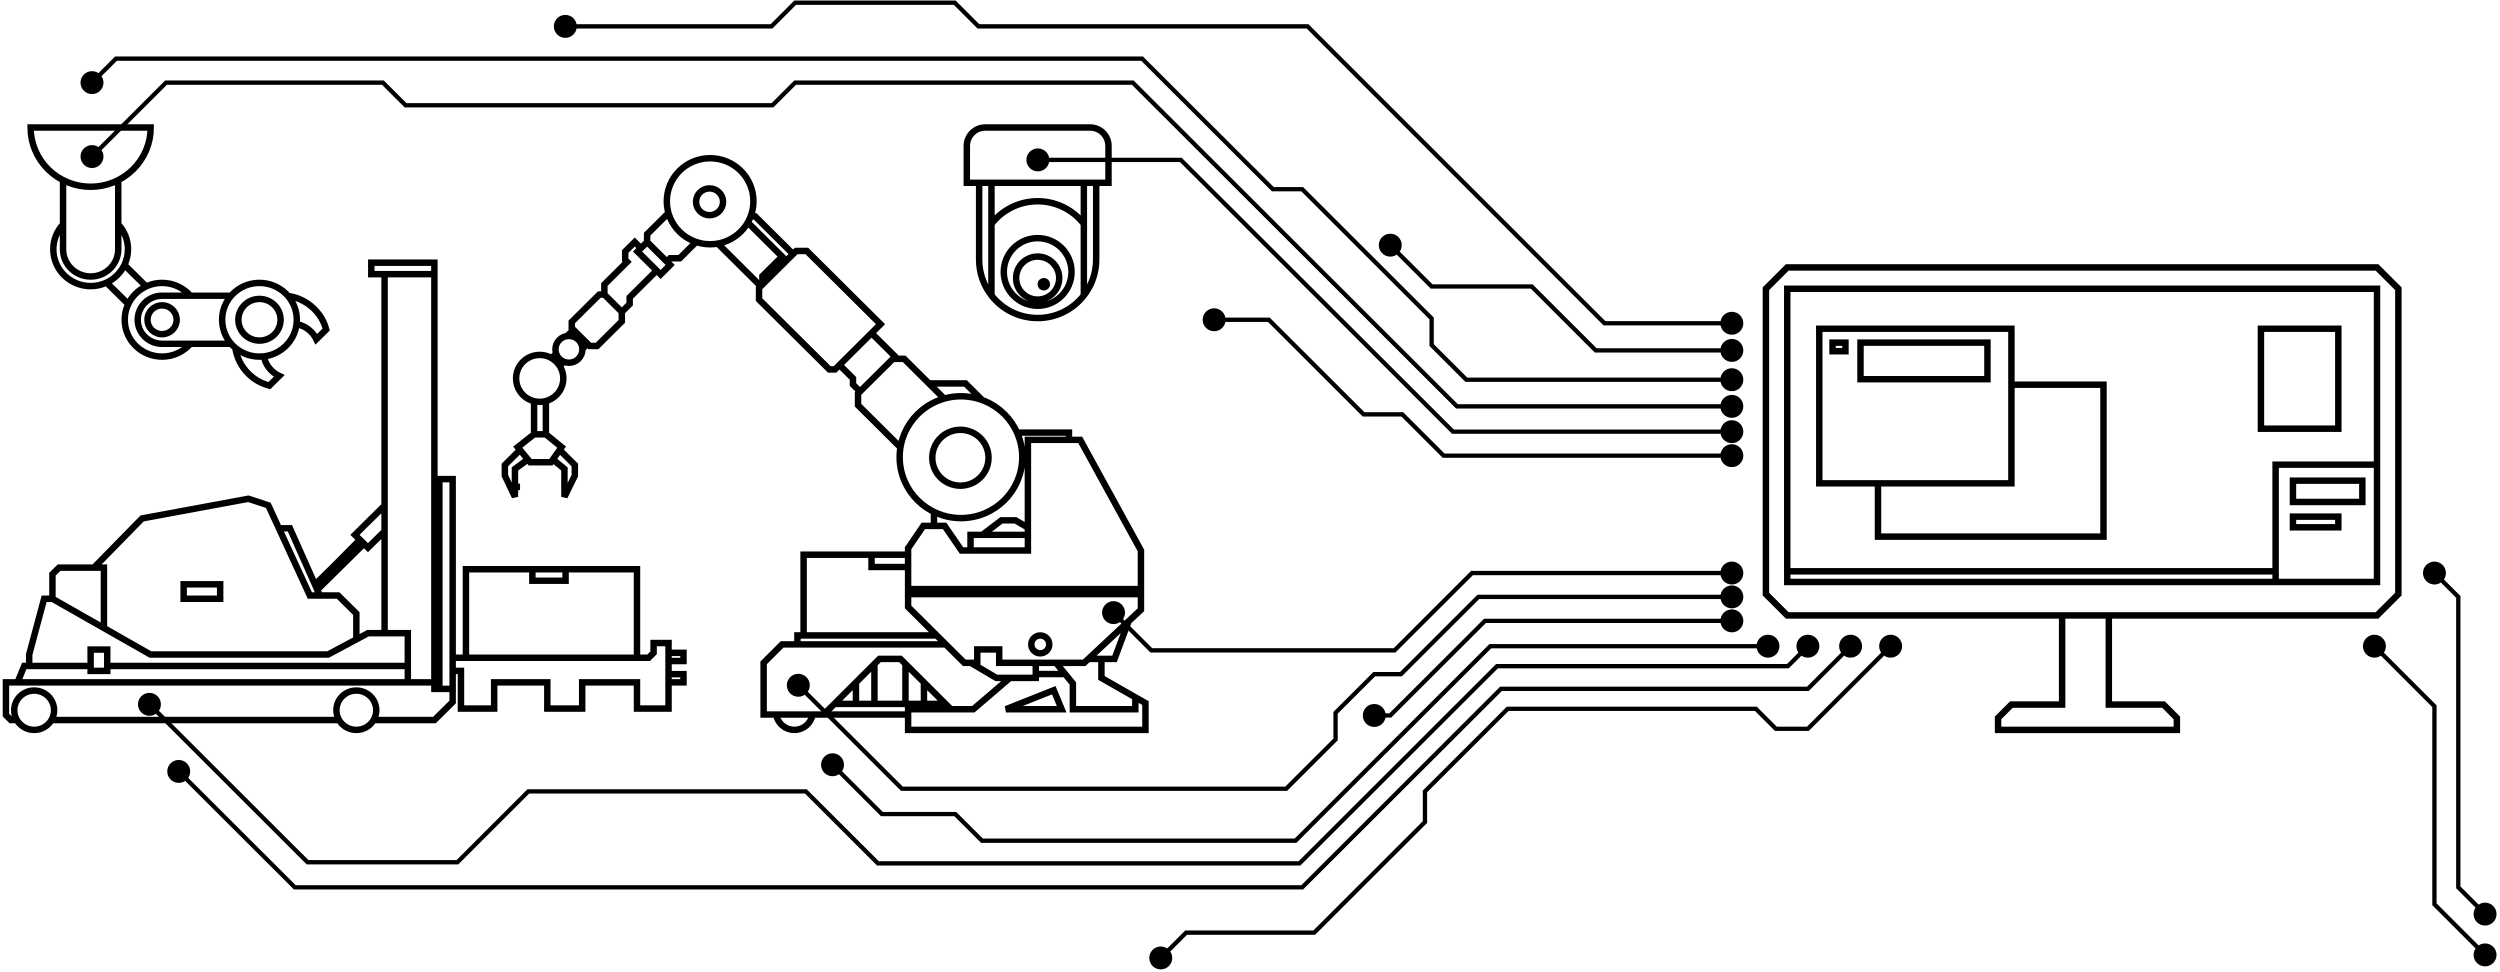<svg width="581" height="226" viewBox="0 0 581 226" fill="none" xmlns="http://www.w3.org/2000/svg">
  <path d="M100.952 158.58V160.103H102.109M100.952 158.58H94.777M100.952 158.58V117.437V113.157V82.189V74.692V70.659V63.722M105.197 160.103V163.151L100.952 167.341H86.824M105.197 160.103H102.109M105.197 160.103V155.913M78.801 167.341H61.972H57.727H54.407H11.953M3.93 167.341H2.538L1.381 166.199V158.58H4.082M4.082 158.58L5.626 154.77H6.784M4.082 158.58H94.777M21.063 154.77V155.913H24.923V154.77M21.063 154.77V150.961H24.923V154.77M21.063 154.77H18.748H12.187H6.784M24.923 154.77H94.777M94.777 154.77V158.58M94.777 154.77V147.151H89.374M12.187 139.151H10.257L8.52 145.627L6.784 152.103V154.77M12.187 139.151V133.437L13.73 131.913H21.835M12.187 139.151L24.151 145.956M24.151 145.956L34.957 152.103H76.252L82.813 148.595M24.151 145.956V131.913H21.835M21.835 131.913L33.027 120.484L57.727 115.913L57.75 115.92L61.972 117.31L62.358 117.437L64.814 122.77M82.813 148.595L85.514 147.151H89.374M82.813 148.595V142.58L78.567 138.389H74.322M89.374 147.151V123.468M89.374 63.722H100.952M89.374 63.722H86.286V61.056H100.952V63.722M89.374 63.722V70.659V74.692V82.189V95.722V100.294V113.157V117.437V117.5M102.109 160.103V117.437V113.157V111.341H105.197V113.157V117.5V152.865M105.197 152.865V155.913M105.197 152.865H108.284M105.197 155.913H107.127V164.675H114.845V158.58H120.859H124.964H127.195V164.675H135.3V158.58H148.036V164.675H155.368V158.58M155.368 151.722V149.437H151.895V151.722L150.737 152.865H148.036M155.368 151.722H158.842V153.627H155.368M155.368 151.722V153.627M155.368 153.627V156.675M155.368 156.675H158.842V158.58H155.368M155.368 156.675V158.58M108.284 152.865V132.294H120.859H123.722M108.284 152.865H148.036M148.036 152.865V132.294H131.44M123.722 132.294V134.961H131.44V132.294M123.722 132.294H124.964H131.44M64.814 122.77L72.007 138.389H74.322M64.814 122.77H67.375L73.164 135.786M74.322 138.389L73.734 137.065M73.164 135.786C73.782 135.43 80.411 128.738 83.649 125.437M73.164 135.786L73.734 137.065M83.649 125.437L82.491 124.294L89.374 117.5M83.649 125.437L84.582 126.357M89.374 123.468L85.514 127.278L84.582 126.357M89.374 123.468V117.5M84.582 126.357L73.734 137.065M211.041 136.9H265.156M211.041 136.9V138.069M211.041 136.9V131.77M265.156 136.9V127.939L251.039 102.225H248.425M265.156 136.9V138.069M265.156 138.069V141.705L262.28 144.393M265.156 138.069H211.041M211.041 138.069V141.056L217.707 147.679M252.927 153.134L251.954 154.043H245.418M252.927 153.134L262.28 144.393M252.927 153.134H255.969M262.28 144.393L259.012 153.134H255.969M248.425 102.225H238.883V122.614M248.425 102.225V100.536H236.367M225.55 127.939H223.458L219.537 122.225H217.053M225.55 127.939H238.883V124.303M225.55 127.939V124.303H228.295M238.883 124.303V122.614M238.883 124.303H237.706H231.563H228.295M217.053 122.225H214.57L211.041 127.419V128.913M217.053 122.225V118.963M228.295 124.303L232.739 120.926H236.007L238.883 122.614M219.425 92.632L215.877 89.108M209.265 103.966L199.407 94.173V91.445L199.865 90.991M215.877 89.108L210.126 83.393H208.557M215.877 89.108H224.373L228.255 92.964M225.615 154.043H227.118V150.926H232.216V154.043H240.713M225.615 154.043H224.112L219.799 149.757M225.615 154.043L231.563 157.549H234.7M240.713 154.043H245.418M240.713 154.043V156.64M255.969 153.134V157.549L263.849 162.05M234.7 157.549H240.713V156.64M234.7 157.549L226.203 164.822H220.977M245.418 154.043L247.538 156.64M263.849 162.05L266.202 163.393V169.627H211.041V166.056M263.849 162.05V164.822H249.34V158.848L247.538 156.64M240.713 156.64H247.538M202.544 77.419L204.636 75.341L187.512 58.328H185.029L184.31 59.043M202.544 77.419L208.557 83.393M202.544 77.419L201.956 78.004L199.277 80.666L195.094 84.822M208.557 83.393H207.511L199.865 90.991M195.094 84.822L194.048 85.861H192.741L176.402 69.627V66.9L176.794 66.51M195.094 84.822L198.231 87.939V89.367L199.865 90.991M174.459 50.276H175.487L184.31 59.043M184.31 59.043L177.186 66.121M177.186 66.121V64.173L181.761 59.627L178.101 55.991L177.186 55.082L176.14 54.043L173.788 51.705M177.186 66.121L176.794 66.51M176.794 66.51L166.83 56.611M150.39 56.251V54.432L155.347 49.508M150.39 56.251L154.965 60.796M150.39 56.251L148.952 57.679M154.965 60.796L155.749 61.575L153.527 63.783L152.612 62.874M154.965 60.796L155.749 60.017H157.971L161.776 56.236M148.952 57.679L148.168 58.458L150.586 60.861L152.612 62.874M148.952 57.679L147.514 56.251L145.292 58.458V60.406L145.75 60.861L140.456 66.121V68.458M140.456 68.458L144.508 72.484M140.456 68.458H139.279L132.874 74.822V76.251L133.267 76.64M144.508 72.484L146.338 70.666V69.108L152.612 62.874M144.508 72.484V74.692L138.757 80.406H137.057L136.534 79.887M133.267 76.64L131.801 78.097M133.267 76.64L136.534 79.887M136.534 79.887L135.355 81.058M128.2 83.232L129.25 82.189M131.021 84.066L130.062 85.019M124.117 93.238V100.926M124.117 100.926H126.862M124.117 100.926L120.859 103.493L120.326 103.913L120.859 104.562M126.862 100.926V93.204M126.862 100.926L130.522 103.913L130.062 104.562M120.859 104.562L122.679 106.782M120.859 104.562L117.902 107.5L117.329 108.069V110.536L118.573 113.157L119.672 115.471V113.157M130.062 104.562L133.591 108.069V110.536L131.175 115.471V108.978L128.49 106.782M130.062 104.562L128.49 106.782M122.679 106.782L123.202 107.419H124.964H128.038L128.49 106.782M122.679 106.782L120.859 108.111L119.672 108.978V113.157M219.799 149.757H185.324M219.799 149.757L217.707 147.679M191.434 166.056H211.041M191.434 166.056L193.913 163.582M191.434 166.056H188.843M220.977 164.822H211.041V166.056M220.977 164.822L219.734 163.582M185.324 149.757H181.761L177.467 154.043V166.056H180.373M185.324 149.757V147.679H186.755M217.707 147.679H186.755M186.755 147.679V128.913H202.544M211.041 128.913H202.544M211.041 128.913V131.77M202.544 128.913V131.77H211.041M193.913 163.582L196.776 160.725L198.923 158.582M193.913 163.582H196.776H198.923M219.734 163.582H216.871H214.724M219.734 163.582L216.871 160.725L214.724 158.582M198.923 163.582V158.582M198.923 163.582H201.07H203.217M198.923 158.582L201.07 156.439L203.217 154.296M203.217 163.582V154.296M203.217 163.582H205.364H208.227H210.43M203.217 154.296L204.382 153.134H205.364H208.227H209.265L210.43 154.296M210.43 154.296V163.582M210.43 154.296L212.522 156.384L214.724 158.582M210.43 163.582H212.522H214.724M214.724 158.582V163.582M180.373 166.056C180.714 168.083 182.48 169.627 184.608 169.627C186.736 169.627 188.502 168.083 188.843 166.056M180.373 166.056H188.843M27.479 57.928C27.479 61.424 24.607 64.258 21.065 64.258C17.523 64.258 14.652 61.424 14.652 57.928M37.665 79.898C34.539 79.898 32.006 77.397 32.006 74.312C32.006 71.227 34.539 68.727 37.665 68.727M14.652 58.3V52.159M14.652 41.916V52.159M27.479 58.3V52.159M27.479 41.916V52.159M37.288 68.727H44.243M53.887 68.727H44.243M37.288 79.898H44.243M53.887 79.898H47.585H44.243M29.814 70.659L24.766 65.677M33.964 66.563L28.916 61.581M14.652 52.159C13.246 53.681 12.388 55.706 12.388 57.928C12.388 62.658 16.273 66.492 21.065 66.492C22.389 66.492 23.643 66.2 24.766 65.677M27.479 52.159C28.885 53.681 29.742 55.706 29.742 57.928C29.742 59.234 29.446 60.472 28.916 61.581M24.766 65.677C26.585 64.829 28.057 63.376 28.916 61.581M44.243 68.727C42.652 66.903 40.295 65.748 37.665 65.748C32.873 65.748 28.988 69.582 28.988 74.312C28.988 76.109 29.548 77.776 30.506 79.153C31.432 80.485 32.73 81.546 34.253 82.189C35.3 82.632 36.453 82.877 37.665 82.877C40.295 82.877 42.652 81.722 44.243 79.898M66.926 68.781C68.206 70.273 68.978 72.204 68.978 74.312C68.978 74.651 68.958 74.986 68.919 75.315M66.926 68.781C68.602 69.018 70.232 69.644 71.666 70.659C72.141 70.995 72.594 71.374 73.021 71.794C73.901 72.663 74.597 73.645 75.11 74.692C75.407 75.299 75.643 75.929 75.817 76.571L73.523 78.835C73.215 78.197 72.793 77.599 72.257 77.07C71.31 76.135 70.142 75.55 68.919 75.315M66.926 68.781C66.425 68.197 65.846 67.68 65.205 67.246C64.248 66.598 63.153 66.134 61.972 65.906C61.431 65.802 60.873 65.748 60.301 65.748C59.405 65.748 58.54 65.882 57.727 66.131C54.191 67.213 51.624 70.467 51.624 74.312C51.624 76.934 52.817 79.281 54.697 80.852M54.697 80.852C55.017 83.053 56.035 85.174 57.75 86.867C58.978 88.08 60.429 88.939 61.972 89.445C62.176 89.512 62.382 89.573 62.589 89.627L64.882 87.364C64.236 87.059 63.63 86.642 63.095 86.114C62.147 85.179 61.555 84.026 61.317 82.819M54.697 80.852C56.209 82.115 58.165 82.877 60.301 82.877C60.645 82.877 60.983 82.857 61.317 82.819M61.317 82.819C65.297 82.361 68.455 79.244 68.919 75.315M227.552 42.484V60.342C227.552 63.482 228.621 66.373 230.415 68.672M230.415 42.484V52.011M251.887 42.484V52.011M254.75 42.484V60.342C254.75 63.482 253.681 66.373 251.887 68.672M230.415 68.672C232.903 71.862 236.787 73.913 241.151 73.913C245.515 73.913 249.399 71.862 251.887 68.672M230.415 68.672V52.011M251.887 68.672V52.011M230.415 52.011C232.903 48.821 236.787 46.77 241.151 46.77C245.515 46.77 249.399 48.821 251.887 52.011M120.859 113.157H119.672M8.52 169.627V169.592M8.52 169.592C10.805 169.311 12.573 167.387 12.573 165.056C12.573 162.531 10.499 160.484 7.941 160.484C5.384 160.484 3.31 162.531 3.31 165.056C3.31 167.58 5.384 169.627 7.941 169.627C8.138 169.627 8.331 169.615 8.52 169.592ZM479.237 143.025H415.357L410.396 138.069V67.105L415.357 62.149H552.419L557.381 67.105V138.069L552.419 143.025H490.09M479.237 143.025H490.09M479.237 143.025V163.742H467.453L464.352 166.84V169.627H505.905V166.84L502.804 163.742H490.09V143.025M436.444 112.326H422.799V76.397H467.453V89.406M436.444 112.326H467.453V89.406M436.444 112.326V124.716H488.85V89.406H467.453M415.357 132.769V67.105H552.419V107.99M415.357 132.769V135.247H528.852M415.357 132.769H528.852M528.852 132.769V107.99H552.419M528.852 132.769V135.247M552.419 107.99V135.247H528.852M87.444 165.056C87.444 167.58 85.371 169.627 82.813 169.627C80.255 169.627 78.181 167.58 78.181 165.056C78.181 162.531 80.255 160.484 82.813 160.484C85.371 160.484 87.444 162.531 87.444 165.056ZM42.676 135.786V139.151H51.166V135.786H42.676ZM237.575 106.251C237.575 114.069 231.197 120.406 223.328 120.406C215.459 120.406 209.08 114.069 209.08 106.251C209.08 98.433 215.459 92.095 223.328 92.095C231.197 92.095 237.575 98.433 237.575 106.251ZM243.85 149.757C243.85 150.905 242.913 151.835 241.758 151.835C240.603 151.835 239.667 150.905 239.667 149.757C239.667 148.609 240.603 147.679 241.758 147.679C242.913 147.679 243.85 148.609 243.85 149.757ZM229.733 106.38C229.733 109.967 226.807 112.874 223.197 112.874C219.587 112.874 216.661 109.967 216.661 106.38C216.661 102.794 219.587 99.887 223.197 99.887C226.807 99.887 229.733 102.794 229.733 106.38ZM233.785 164.822H246.725L244.895 160.406L233.785 164.822ZM175.095 46.77C175.095 52.293 170.588 56.77 165.03 56.77C159.471 56.77 154.965 52.293 154.965 46.77C154.965 41.247 159.471 36.77 165.03 36.77C170.588 36.77 175.095 41.247 175.095 46.77ZM168.036 46.9C168.036 48.621 166.632 50.017 164.899 50.017C163.167 50.017 161.762 48.621 161.762 46.9C161.762 45.178 163.167 43.783 164.899 43.783C166.632 43.783 168.036 45.178 168.036 46.9ZM135.358 81.186C135.358 82.907 133.953 84.302 132.221 84.302C130.488 84.302 129.084 82.907 129.084 81.186C129.084 79.464 130.488 78.069 132.221 78.069C133.953 78.069 135.358 79.464 135.358 81.186ZM130.914 87.939C130.914 90.951 128.456 93.393 125.424 93.393C123.52 93.393 121.843 92.431 120.859 90.969C120.274 90.103 119.934 89.06 119.934 87.939C119.934 86.817 120.274 85.775 120.859 84.908C121.763 83.566 123.252 82.644 124.964 82.503C125.115 82.491 125.269 82.484 125.424 82.484C128.456 82.484 130.914 84.926 130.914 87.939ZM41.06 74.312C41.06 76.163 39.54 77.664 37.665 77.664C35.79 77.664 34.27 76.163 34.27 74.312C34.27 72.461 35.79 70.961 37.665 70.961C39.54 70.961 41.06 72.461 41.06 74.312ZM65.205 74.312C65.205 76.986 63.009 79.153 60.301 79.153C57.592 79.153 55.396 76.986 55.396 74.312C55.396 71.639 57.592 69.471 60.301 69.471C63.009 69.471 65.205 71.639 65.205 74.312ZM35.024 29.627C35.024 31.436 34.663 33.228 33.962 34.9C33.26 36.571 32.232 38.09 30.936 39.37C29.639 40.649 28.101 41.664 26.407 42.356C24.713 43.049 22.898 43.405 21.065 43.405C19.232 43.405 17.417 43.049 15.723 42.356C14.03 41.664 12.491 40.649 11.195 39.37C9.899 38.09 8.871 36.571 8.169 34.9C7.468 33.228 7.106 31.436 7.106 29.627L35.024 29.627ZM249.024 63.199C249.024 67.538 245.499 71.056 241.151 71.056C236.803 71.056 233.278 67.538 233.278 63.199C233.278 58.859 236.803 55.342 241.151 55.342C245.499 55.342 249.024 58.859 249.024 63.199ZM246.161 64.627C246.161 67.389 243.918 69.627 241.151 69.627C238.384 69.627 236.141 67.389 236.141 64.627C236.141 61.866 238.384 59.627 241.151 59.627C243.918 59.627 246.161 61.866 246.161 64.627ZM243.298 66.056C243.298 66.45 242.978 66.77 242.582 66.77C242.187 66.77 241.867 66.45 241.867 66.056C241.867 65.661 242.187 65.341 242.582 65.341C242.978 65.341 243.298 65.661 243.298 66.056ZM257.613 42.484V33.913C257.613 31.546 255.69 29.627 253.318 29.627L228.98 29.627C226.61 29.629 224.689 31.547 224.689 33.913V42.484H257.613ZM525.441 76.397H543.426V99.627H525.441V76.397ZM532.883 111.707V116.663H549.008V111.707H532.883ZM532.883 120.07H543.426V122.548H532.883V120.07ZM425.881 79.627V81.627H428.881V79.627H425.881ZM432.381 79.627V88.127H461.881V79.627H432.381Z" stroke="url(#paint0_linear_1284_703)" stroke-width="1.5" />
  <path d="M38.87 179.279C38.87 180.752 40.064 181.946 41.536 181.946C43.009 181.946 44.203 180.752 44.203 179.279C44.203 177.806 43.009 176.612 41.536 176.612C40.064 176.612 38.87 177.806 38.87 179.279ZM68.514 206.217L68.161 206.571L68.307 206.717H68.514V206.217ZM302.631 206.217V206.717H302.838L302.985 206.571L302.631 206.217ZM348.835 160.082V159.582H348.628L348.481 159.728L348.835 160.082ZM420.155 160.082V160.582H420.362L420.508 160.436L420.155 160.082ZM408.214 150.174C408.214 151.647 409.408 152.841 410.881 152.841C412.353 152.841 413.547 151.647 413.547 150.174C413.547 148.701 412.353 147.507 410.881 147.507C409.408 147.507 408.214 148.701 408.214 150.174ZM346.354 150.174V149.674H346.147L346.001 149.82L346.354 150.174ZM301.081 195.38V195.88H301.288L301.434 195.734L301.081 195.38ZM228.21 195.38L227.857 195.734L228.003 195.88H228.21V195.38ZM222.008 189.187L222.361 188.833L222.215 188.687H222.008V189.187ZM204.953 189.187L204.6 189.541L204.746 189.687H204.953V189.187ZM190.813 177.731C190.813 179.204 192.007 180.398 193.48 180.398C194.953 180.398 196.147 179.204 196.147 177.731C196.147 176.258 194.953 175.064 193.48 175.064C192.007 175.064 190.813 176.258 190.813 177.731ZM182.86 159.261C182.86 160.734 184.053 161.928 185.526 161.928C186.999 161.928 188.193 160.734 188.193 159.261C188.193 157.789 186.999 156.595 185.526 156.595C184.053 156.595 182.86 157.789 182.86 159.261ZM209.605 183.304L209.251 183.658L209.398 183.804H209.605V183.304ZM298.91 183.304V183.804H299.117L299.264 183.658L298.91 183.304ZM310.384 171.848L310.737 172.202L310.884 172.055V171.848H310.384ZM319.376 156.676V156.176H319.169L319.023 156.322L319.376 156.676ZM325.578 156.676V157.176H325.785L325.931 157.03L325.578 156.676ZM343.563 138.718V138.218H343.356L343.21 138.364L343.563 138.718ZM399.813 138.718C399.813 140.19 401.007 141.384 402.48 141.384C403.953 141.384 405.147 140.19 405.147 138.718C405.147 137.245 403.953 136.051 402.48 136.051C401.007 136.051 399.813 137.245 399.813 138.718ZM18.714 19.201C18.714 20.673 19.908 21.867 21.381 21.867C22.853 21.867 24.047 20.673 24.047 19.201C24.047 17.728 22.853 16.534 21.381 16.534C19.908 16.534 18.714 17.728 18.714 19.201ZM26.962 13.627V13.127H26.755L26.609 13.273L26.962 13.627ZM265.421 13.627L265.774 13.273L265.628 13.127H265.421V13.627ZM295.809 43.971L295.456 44.325L295.603 44.471H295.809V43.971ZM302.631 43.971L302.985 43.617L302.838 43.471H302.631V43.971ZM332.71 74.005H333.21V73.798L333.063 73.651L332.71 74.005ZM332.71 80.198H332.21V80.405L332.357 80.551L332.71 80.198ZM340.772 88.248L340.419 88.602L340.565 88.748H340.772V88.248ZM399.813 88.248C399.813 89.721 401.007 90.915 402.48 90.915C403.953 90.915 405.147 89.721 405.147 88.248C405.147 86.775 403.953 85.581 402.48 85.581C401.007 85.581 399.813 86.775 399.813 88.248ZM238.536 37.159C238.536 38.632 239.73 39.826 241.203 39.826C242.675 39.826 243.869 38.632 243.869 37.159C243.869 35.686 242.675 34.492 241.203 34.492C239.73 34.492 238.536 35.686 238.536 37.159ZM274.413 37.159L274.767 36.805L274.62 36.659H274.413V37.159ZM337.671 100.323L337.318 100.677L337.465 100.823H337.671V100.323ZM399.813 100.323C399.813 101.796 401.007 102.99 402.48 102.99C403.953 102.99 405.147 101.796 405.147 100.323C405.147 98.851 403.953 97.657 402.48 97.657C401.007 97.657 399.813 98.851 399.813 100.323ZM310.384 165.655L310.03 165.302L309.884 165.448V165.655H310.384ZM399.813 144.291C399.813 145.764 401.007 146.958 402.48 146.958C403.953 146.958 405.147 145.764 405.147 144.291C405.147 142.818 403.953 141.624 402.48 141.624C401.007 141.624 399.813 142.818 399.813 144.291ZM345.114 144.291V143.791H344.907L344.76 143.937L345.114 144.291ZM323.097 166.275V166.775H323.304L323.451 166.628L323.097 166.275ZM316.71 166.275C316.71 167.747 317.903 168.941 319.376 168.941C320.849 168.941 322.043 167.747 322.043 166.275C322.043 164.802 320.849 163.608 319.376 163.608C317.903 163.608 316.71 164.802 316.71 166.275ZM427.411 150.174C427.411 151.647 428.605 152.841 430.078 152.841C431.551 152.841 432.745 151.647 432.745 150.174C432.745 148.701 431.551 147.507 430.078 147.507C428.605 147.507 427.411 148.701 427.411 150.174ZM417.488 150.174C417.488 151.647 418.682 152.841 420.155 152.841C421.628 152.841 422.822 151.647 422.822 150.174C422.822 148.701 421.628 147.507 420.155 147.507C418.682 147.507 417.488 148.701 417.488 150.174ZM415.504 154.818V155.318H415.711L415.857 155.172L415.504 154.818ZM347.904 154.818V154.318H347.698L347.551 154.464L347.904 154.818ZM302.011 200.643V201.143H302.218L302.365 200.997L302.011 200.643ZM204.023 200.643L203.67 200.997L203.816 201.143H204.023V200.643ZM187.278 183.923L187.632 183.57L187.485 183.423H187.278V183.923ZM122.78 183.923V183.423H122.573L122.426 183.57L122.78 183.923ZM106.306 200.38V200.88H106.513L106.66 200.734L106.306 200.38ZM71.468 200.38L71.114 200.734L71.261 200.88H71.468V200.38ZM32.063 163.689C32.063 165.162 33.257 166.356 34.73 166.356C36.203 166.356 37.397 165.162 37.397 163.689C37.397 162.216 36.203 161.023 34.73 161.023C33.257 161.023 32.063 162.216 32.063 163.689ZM399.813 94.441C399.813 95.913 401.007 97.107 402.48 97.107C403.953 97.107 405.147 95.913 405.147 94.441C405.147 92.968 403.953 91.774 402.48 91.774C401.007 91.774 399.813 92.968 399.813 94.441ZM338.602 94.441L338.248 94.794L338.395 94.941H338.602V94.441ZM263.25 19.201L263.603 18.847L263.457 18.701H263.25V19.201ZM184.798 19.201V18.701H184.591L184.444 18.847L184.798 19.201ZM179.526 24.464V24.964H179.733L179.879 24.818L179.526 24.464ZM94.251 24.464L93.898 24.818L94.045 24.964H94.251V24.464ZM88.98 19.201L89.333 18.847L89.187 18.701H88.98V19.201ZM38.59 19.201V18.701H38.384L38.237 18.847L38.59 19.201ZM399.813 105.897C399.813 107.37 401.007 108.563 402.48 108.563C403.953 108.563 405.147 107.37 405.147 105.897C405.147 104.424 403.953 103.23 402.48 103.23C401.007 103.23 399.813 104.424 399.813 105.897ZM335.501 105.897L335.148 106.251L335.294 106.397H335.501V105.897ZM325.888 96.298L326.241 95.945L326.095 95.798H325.888V96.298ZM316.895 96.298L316.542 96.652L316.689 96.798H316.895V96.298ZM294.879 74.315L295.232 73.961L295.086 73.815H294.879V74.315ZM279.499 74.315C279.499 75.787 280.693 76.981 282.166 76.981C283.638 76.981 284.832 75.787 284.832 74.315C284.832 72.842 283.638 71.648 282.166 71.648C280.693 71.648 279.499 72.842 279.499 74.315ZM408.062 164.726L408.415 164.373L408.269 164.226H408.062V164.726ZM350.385 164.726V164.226H350.178L350.032 164.373L350.385 164.726ZM331.16 183.923L330.806 183.57L330.66 183.716V183.923H331.16ZM331.16 191.045L331.513 191.399L331.66 191.252V191.045H331.16ZM305.422 216.744V217.244H305.629L305.776 217.098L305.422 216.744ZM275.654 216.744V216.244H275.447L275.3 216.39L275.654 216.744ZM267.095 222.627C267.095 224.1 268.289 225.294 269.762 225.294C271.235 225.294 272.429 224.1 272.429 222.627C272.429 221.154 271.235 219.961 269.762 219.961C268.289 219.961 267.095 221.154 267.095 222.627ZM412.713 169.371L412.36 169.725L412.506 169.871H412.713V169.371ZM420.155 169.371V169.871H420.362L420.508 169.725L420.155 169.371ZM436.714 150.174C436.714 151.647 437.908 152.841 439.381 152.841C440.853 152.841 442.047 151.647 442.047 150.174C442.047 148.701 440.853 147.507 439.381 147.507C437.908 147.507 436.714 148.701 436.714 150.174ZM399.813 81.436C399.813 82.909 401.007 84.103 402.48 84.103C403.953 84.103 405.147 82.909 405.147 81.436C405.147 79.963 403.953 78.769 402.48 78.769C401.007 78.769 399.813 79.963 399.813 81.436ZM370.851 81.436L370.498 81.79L370.644 81.936H370.851V81.436ZM355.967 66.574L356.32 66.22L356.174 66.074H355.967V66.574ZM332.71 66.574L332.357 66.928L332.503 67.074H332.71V66.574ZM320.431 56.975C320.431 58.448 321.625 59.642 323.097 59.642C324.57 59.642 325.764 58.448 325.764 56.975C325.764 55.503 324.57 54.309 323.097 54.309C321.625 54.309 320.431 55.503 320.431 56.975ZM18.714 36.385C18.714 37.858 19.908 39.052 21.381 39.052C22.853 39.052 24.047 37.858 24.047 36.385C24.047 34.912 22.853 33.718 21.381 33.718C19.908 33.718 18.714 34.912 18.714 36.385ZM399.813 133.175C399.813 134.648 401.007 135.842 402.48 135.842C403.953 135.842 405.147 134.648 405.147 133.175C405.147 131.702 403.953 130.509 402.48 130.509C401.007 130.509 399.813 131.702 399.813 133.175ZM342.09 133.175V132.675H341.883L341.737 132.821L342.09 133.175ZM324.09 151.149V151.649H324.296L324.443 151.503L324.09 151.149ZM267.576 151.149L267.222 151.503L267.369 151.649H267.576V151.149ZM256.118 142.371C256.118 143.844 257.312 145.038 258.785 145.038C260.258 145.038 261.451 143.844 261.451 142.371C261.451 140.898 260.258 139.705 258.785 139.705C257.312 139.705 256.118 140.898 256.118 142.371ZM399.813 75.127C399.813 76.6 401.007 77.794 402.48 77.794C403.953 77.794 405.147 76.6 405.147 75.127C405.147 73.654 403.953 72.46 402.48 72.46C401.007 72.46 399.813 73.654 399.813 75.127ZM372.881 75.127L372.527 75.481L372.674 75.627H372.881V75.127ZM303.881 6.127L304.234 5.774L304.088 5.627H303.881V6.127ZM227.381 6.127L227.027 6.481L227.174 6.627H227.381V6.127ZM221.881 0.627L222.234 0.274L222.088 0.127H221.881V0.627ZM184.798 0.627V0.127H184.59L184.444 0.274L184.798 0.627ZM179.298 6.127V6.627H179.505L179.651 6.481L179.298 6.127ZM128.714 6.127C128.714 7.6 129.908 8.794 131.381 8.794C132.853 8.794 134.047 7.6 134.047 6.127C134.047 4.654 132.853 3.461 131.381 3.461C129.908 3.461 128.714 4.654 128.714 6.127ZM563.098 133.175C563.098 134.648 564.292 135.842 565.764 135.842C567.237 135.842 568.431 134.648 568.431 133.175C568.431 131.702 567.237 130.509 565.764 130.509C564.292 130.509 563.098 131.702 563.098 133.175ZM571.307 138.718H571.807V138.51L571.66 138.364L571.307 138.718ZM571.307 206.217H570.807V206.424L570.953 206.57L571.307 206.217ZM574.86 212.437C574.86 213.91 576.054 215.104 577.527 215.104C579 215.104 580.194 213.91 580.194 212.437C580.194 210.964 579 209.77 577.527 209.77C576.054 209.77 574.86 210.964 574.86 212.437ZM549.147 150.174C549.147 151.647 550.341 152.841 551.814 152.841C553.287 152.841 554.481 151.647 554.481 150.174C554.481 148.701 553.287 147.507 551.814 147.507C550.341 147.507 549.147 148.701 549.147 150.174ZM565.764 164.124H566.264V163.917L566.118 163.771L565.764 164.124ZM565.764 210.157H565.264V210.364L565.411 210.51L565.764 210.157ZM574.86 221.919C574.86 223.392 576.054 224.586 577.527 224.586C579 224.586 580.194 223.392 580.194 221.919C580.194 220.447 579 219.253 577.527 219.253C576.054 219.253 574.86 220.447 574.86 221.919ZM41.183 179.633L68.161 206.571L68.867 205.863L41.89 178.925L41.183 179.633ZM68.514 206.717H302.631V205.717H68.514V206.717ZM302.985 206.571L349.188 160.436L348.481 159.728L302.278 205.863L302.985 206.571ZM348.835 160.582H420.155V159.582H348.835V160.582ZM410.881 149.674H346.354V150.674H410.881V149.674ZM346.001 149.82L300.728 195.026L301.434 195.734L346.707 150.528L346.001 149.82ZM301.081 194.88H228.21V195.88H301.081V194.88ZM228.563 195.026L222.361 188.833L221.655 189.541L227.857 195.734L228.563 195.026ZM222.008 188.687H204.953V189.687H222.008V188.687ZM205.307 188.833L193.833 177.377L193.127 178.085L204.6 189.541L205.307 188.833ZM185.173 159.615L209.251 183.658L209.958 182.95L185.88 158.908L185.173 159.615ZM209.605 183.804H298.91V182.804H209.605V183.804ZM299.264 183.658L310.737 172.202L310.03 171.494L298.557 182.95L299.264 183.658ZM319.376 157.176H325.578V156.176H319.376V157.176ZM325.931 157.03L343.916 139.071L343.21 138.364L325.225 156.322L325.931 157.03ZM343.563 139.218H402.48V138.218H343.563V139.218ZM21.734 19.554L27.316 13.981L26.609 13.273L21.027 18.847L21.734 19.554ZM26.962 14.127H265.421V13.127H26.962V14.127ZM265.067 13.981L295.456 44.325L296.163 43.617L265.774 13.273L265.067 13.981ZM295.809 44.471H302.631V43.471H295.809V44.471ZM302.278 44.325L332.357 74.359L333.063 73.651L302.985 43.617L302.278 44.325ZM332.21 74.005V80.198H333.21V74.005H332.21ZM332.357 80.551L340.419 88.602L341.126 87.894L333.063 79.844L332.357 80.551ZM340.772 88.748H402.48V87.748H340.772V88.748ZM241.203 37.659H274.413V36.659H241.203V37.659ZM274.06 37.513L337.318 100.677L338.025 99.97L274.767 36.805L274.06 37.513ZM337.671 100.823H402.48V99.823H337.671V100.823ZM319.023 156.322L310.03 165.302L310.737 166.009L319.729 157.03L319.023 156.322ZM309.884 165.655V171.848H310.884V165.655H309.884ZM402.48 143.791H345.114V144.791H402.48V143.791ZM344.76 143.937L322.744 165.921L323.451 166.628L345.467 144.645L344.76 143.937ZM323.097 165.775H319.376V166.775H323.097V165.775ZM420.508 160.436L430.431 150.528L429.725 149.82L419.802 159.728L420.508 160.436ZM419.802 149.82L415.15 154.464L415.857 155.172L420.508 150.528L419.802 149.82ZM415.504 154.318H347.904V155.318H415.504V154.318ZM347.551 154.464L301.658 200.29L302.365 200.997L348.258 155.172L347.551 154.464ZM302.011 200.143H204.023V201.143H302.011V200.143ZM204.376 200.29L187.632 183.57L186.925 184.277L203.67 200.997L204.376 200.29ZM187.278 183.423H122.78V184.423H187.278V183.423ZM122.426 183.57L105.953 200.026L106.66 200.734L123.133 184.277L122.426 183.57ZM106.306 199.88H71.468V200.88H106.306V199.88ZM71.821 200.026L35.083 163.335L34.377 164.043L71.114 200.734L71.821 200.026ZM402.48 93.941H338.602V94.941H402.48V93.941ZM338.955 94.087L263.603 18.847L262.897 19.554L338.248 94.794L338.955 94.087ZM263.25 18.701H184.798V19.701H263.25V18.701ZM184.444 18.847L179.173 24.11L179.879 24.818L185.151 19.554L184.444 18.847ZM179.526 23.964H94.251V24.964H179.526V23.964ZM94.605 24.11L89.333 18.847L88.627 19.554L93.898 24.818L94.605 24.11ZM88.98 18.701H38.59V19.701H88.98V18.701ZM402.48 105.397H335.501V106.397H402.48V105.397ZM335.854 105.543L326.241 95.945L325.535 96.652L335.148 106.251L335.854 105.543ZM325.888 95.798H316.895V96.798H325.888V95.798ZM317.249 95.945L295.232 73.961L294.526 74.668L316.542 96.652L317.249 95.945ZM294.879 73.815H282.166V74.815H294.879V73.815ZM408.062 164.226H350.385V165.226H408.062V164.226ZM350.032 164.373L330.806 183.57L331.513 184.277L350.738 165.08L350.032 164.373ZM330.66 183.923V191.045H331.66V183.923H330.66ZM330.806 190.691L305.069 216.39L305.776 217.098L331.513 191.399L330.806 190.691ZM305.422 216.244H275.654V217.244H305.422V216.244ZM275.3 216.39L269.409 222.273L270.115 222.981L276.007 217.098L275.3 216.39ZM407.708 165.08L412.36 169.725L413.066 169.017L408.415 164.373L407.708 165.08ZM412.713 169.871H420.155V168.871H412.713V169.871ZM420.508 169.725L439.734 150.528L439.027 149.82L419.802 169.017L420.508 169.725ZM402.48 80.936H370.851V81.936H402.48V80.936ZM371.204 81.082L356.32 66.22L355.613 66.928L370.498 81.79L371.204 81.082ZM355.967 66.074H332.71V67.074H355.967V66.074ZM333.063 66.22L323.451 56.621L322.744 57.329L332.357 66.928L333.063 66.22ZM38.237 18.847L21.027 36.031L21.734 36.739L38.944 19.554L38.237 18.847ZM402.48 132.675H342.09V133.675H402.48V132.675ZM341.737 132.821L323.736 150.795L324.443 151.503L342.444 133.529L341.737 132.821ZM324.09 150.649H267.576V151.649H324.09V150.649ZM267.929 150.795L259.138 142.017L258.432 142.725L267.222 151.503L267.929 150.795ZM402.48 74.627H372.881V75.627H402.48V74.627ZM373.234 74.774L304.234 5.774L303.527 6.481L372.527 75.481L373.234 74.774ZM303.881 5.627H227.381V6.627H303.881V5.627ZM227.734 5.774L222.234 0.274L221.527 0.981L227.027 6.481L227.734 5.774ZM221.881 0.127H184.798V1.127H221.881V0.127ZM184.444 0.274L178.944 5.774L179.651 6.481L185.151 0.981L184.444 0.274ZM179.298 5.627H131.381V6.627H179.298V5.627ZM565.411 133.529L570.953 139.071L571.66 138.364L566.118 132.822L565.411 133.529ZM570.807 138.718V206.217H571.807V138.718H570.807ZM570.953 206.57L577.173 212.791L577.88 212.083L571.66 205.863L570.953 206.57ZM551.461 150.527L565.411 164.478L566.118 163.771L552.168 149.82L551.461 150.527ZM565.264 164.124V210.157H566.264V164.124H565.264ZM565.411 210.51L577.173 222.273L577.88 221.566L566.118 209.803L565.411 210.51Z" fill="url(#paint1_linear_1284_703)" />
  <defs>
    <linearGradient id="paint0_linear_1284_703" x1="1.381" y1="29.627" x2="439.051" y2="337.722" gradientUnits="userSpaceOnUse">
      <stop stopColor="#34CEFF" />
      <stop offset="1" stopColor="#3941FF" />
    </linearGradient>
    <linearGradient id="paint1_linear_1284_703" x1="299.454" y1="0.627" x2="299.19" y2="222.627" gradientUnits="userSpaceOnUse">
      <stop stopColor="#65D4FF" />
      <stop offset="1" stopColor="#399BFF" />
    </linearGradient>
  </defs>
</svg>